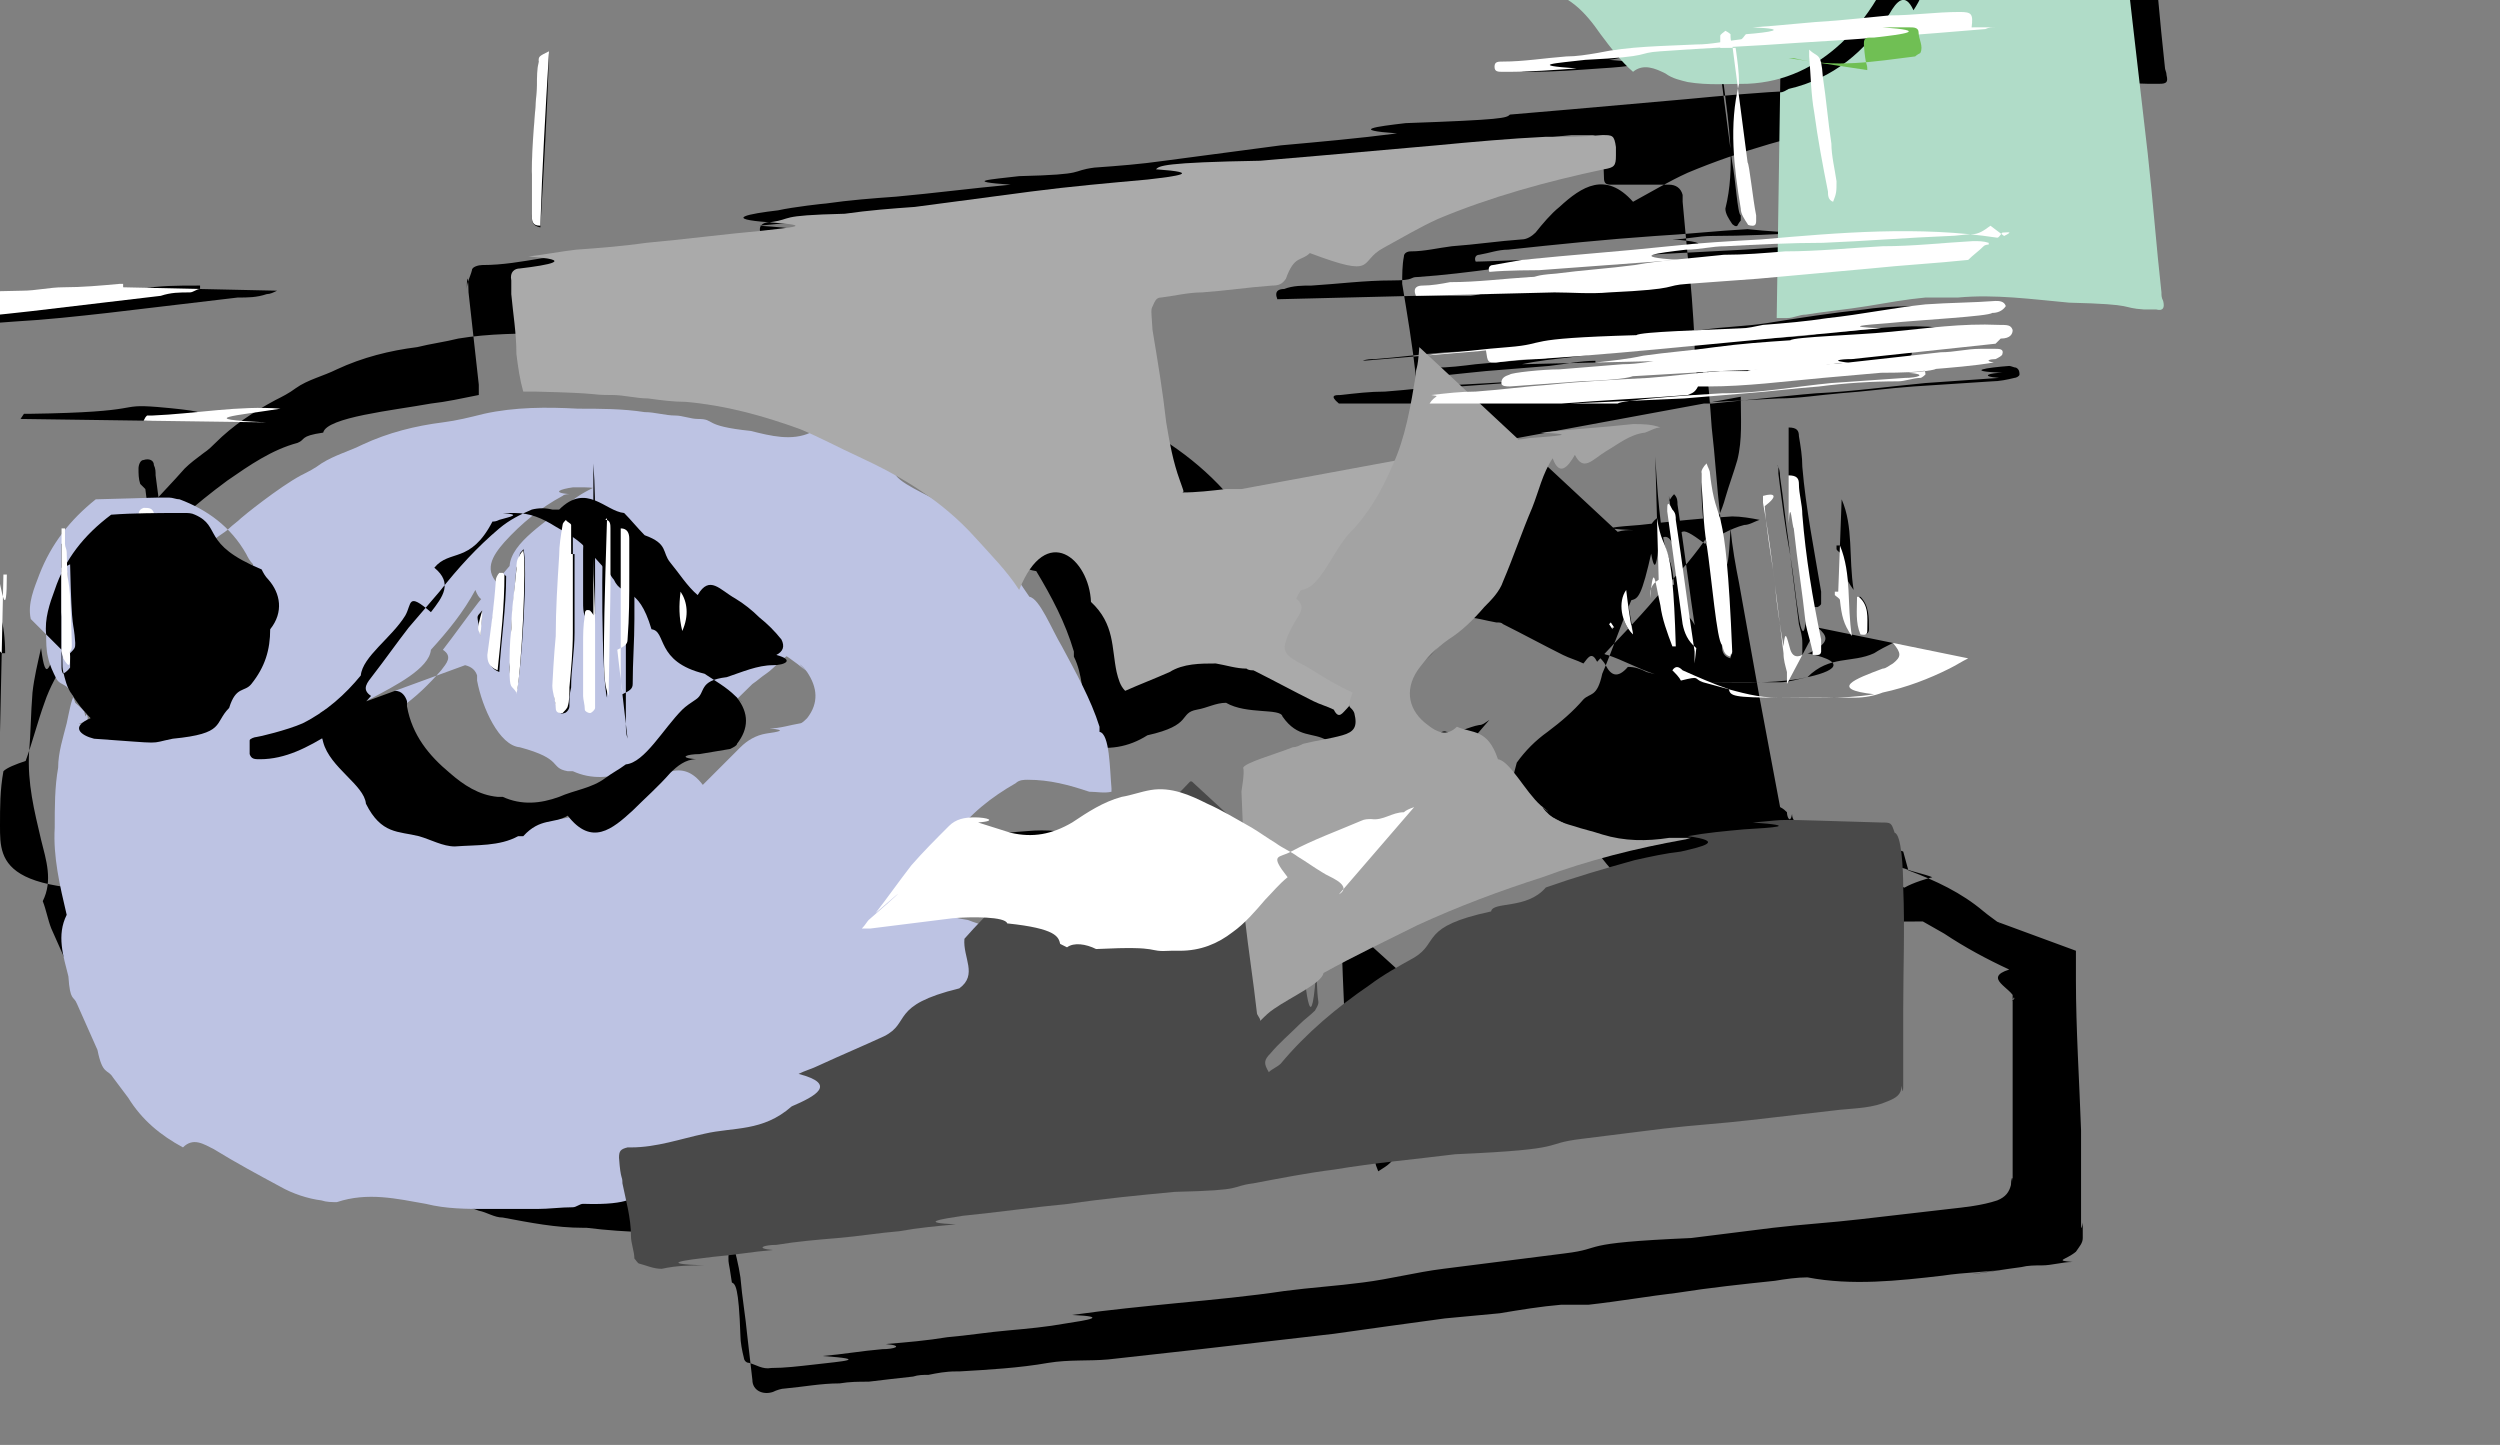 <?xml version="1.0" encoding="UTF-8"?>
<svg id="Layer_2" data-name="Layer 2" xmlns="http://www.w3.org/2000/svg" viewBox="0 0 1462 845">
  <rect x="0" y="0" width="1462" height="845" fill="#808080" stroke="none"/>
  <defs>
    <style>
      .cls-1 {
        fill: #494949;
      }

      .cls-1, .cls-2, .cls-3, .cls-4, .cls-5, .cls-6, .cls-7, .cls-8 {
        stroke-width: 0px;
      }

      .cls-2 {
        fill: #000;
      }

      .cls-3 {
        fill: #70bf54;
      }

      .cls-4 {
        fill: #aaa;
      }

      .cls-5 {
        fill: #b0dcc8;
      }

      .cls-6 {
        fill: #a3a3a3;
      }

      .cls-7 {
        fill: #bdc3e3;
      }

      .cls-8 {
        fill: #fff;
      }
    </style>
  </defs>
  <g id="Layer_1-2" data-name="Layer 1">
    <g>
      <path class="cls-2" d="M1214,556c0,6,0,11,0,17,0,29,2,59,3,88,0,7,0,14,0,21,0,11,0,22,0,32,0,3,0,7,1,1,0,3,0,6,0,9,0,3-2,5-4,8-6,5-13,5-2,6-6,0-12,2-18,2-4,0-8,0-12,1-23,3-47,7-7,1-13,2-26,2-39,4-26,3-53,6-79,1-6,0-13,1-19,2-19,2-38,4-57,7-17,2-34,5-52,7-5,0-11,0-16,0-12,1-24,3-36,5-11,1-21,2-32,3-22,3-44,6-65,9-26,3-52,6-78,9-18,2-36,4-54,6-11,1-23,0-35,2-17,3-35,4-52,5-7,0-13,0-2,0-6,0-11,1-16,2-3,0-6,0-9,1-9,1-18,2-26,3-6,0-11,0-17,1-11,0-21,2-32,3-2,0-5,1-7,2-6,2-12-1-12-7-1-9-2-17-3-26-1-11-3-22-4-34-1-7-3-15-5-22,0-3-2-4-5-4-3,0-6,0-9,0-24,0-47,0-71-3,0,0-1,0-2,0-16,0-31-3-47-6-5,0-9-3-14-4-14-5-29-11-43-16-4-1-7-3-1-5-14-8-29-15-42-25-9-7-16-16-22-25-5-7-11-14-15-21-6-1-12-21-17-32-4-8-7-17-11-26-3-8-6-15-9-23-1-4-3-8-2-12,0-1,0-3,0-5C0,528,0,505,0,483c0-11,0-21,2-32,2-2,7-4,13-6,4-11,7-23,11-34,3-9,8-18,14-27,6-8,1-17,16-25,8-11,17-22,26-32,15-17,32-32,51-46,13-9,26-18,41-22,5-2,1-4,15-6,2-9,41-13,63-17,9-1,18-3,28-5,0-2,0-4,0-6-2-18-4-36-6-54,0-7-1-13-1-2,0-4,2-7,3-11,0-2,4-3,6-3,12,0,23-2,35-4,6,0,12-2,18-3,6,0,12,0,17,0,8,0,17-2,25-2,2-2,39-4,59-6,27-3,53-5,8-8,31-3,62-7,94-1,33-3,66-6,98-9,13-1,26-3,39-4,18-2,35-4,53-5,33-3,67-5,1-8,27-2,53-4,8-7,2-2,4-3,61-5,15-1,29-4,44-6,15-2,31-3,46-4,1-1,21-3,31-4,4,0,8,0,12,0,3,0,6,4,6,8,0,6,1,11,1,17,0,3,1,4,4,4,11,0,22,0,33,0,3,0,7,0,1,0,4,0,7,2,8,6,0,1,0,3,0,4,1,11,2,22,3,32,2,16,3,32,4,49,0,1,0,3,0,4,0,17,4,34,6,5,2,14,3,28,4,42,2,17,3,35,5,52,2,23,4,47,6,7,1,11,3,22,5,32,4,22,8,45,12,67,4,21,8,43,12,64,2,1,3,2,4,3,0,3,2,7,3,1,0,5,4,6,8,6,4,0,8,2,12,3,7,2,14,3,21,5,8,2,16,5,24,8,1,4,2,7,3,11,16,6,31,13,44,24,6,5,12,8,16,14,1,2,3,5,3,7,1,9,1,17,0,26-2,6-4,7-1,4-1-6-19-12-3-17-13-6-26-13-38-21-22-13-47-22-7-33-5-2-11-3-16-5-8-2-15-5-23-8-6-2-12-4-18-5-11-2-21-4-32-6-3,0-6,0-9,0ZM456,537c3-6,5-12,12-14,0,0,2-1,3-2,7-6,14-12,21-18,5-4,1-8,14-12,12-15,25-29,36-45,1-14,23-23,37-32,2-1,5-2,7-2,12,0,24,3,36,7,4,1,8,2,13,0,0,0,0-1,0-2-2-11-2-23-7-33,0,0,0-2,0-3-5-17-13-32-22-47-6-1-12-2-19-29-5-7-9-14-14-21-1-13-23-24-36-33-1-7-19-13-29-19-16-9-33-15-49-23-11-5-23-8-35-1-1-2-2-6-31-7-4,0-9-1-13-2-6,0-12-2-18-2-13,0-26-1-39-2-18,0-37,0-55,3-8,2-16,3-24,5-16,2-32,6-47,13-8,4-17,6-24,11-4,3-8,5-12,7-13,7-25,15-35,25-2,2-4,4-7,6-4,3-8,6-11,9-7,8-14,15-21,23-3,3-5,6-7,1-5,7-9,14-14,21-4,6-9,11-12,17-7,13-13,26-19,39-6,13-8,27-11,4-2,9-4,17-5,26-1,12-1,24-2,35-1,18,3,34,7,51,3,12,7,24,1,36,2,5,3,11,5,16,4,9,8,18,12,27,3,5,6,11,9,16,3,4,6,8,9,12,8,13,19,22,32,29,6,3,12,6,18,1,13,7,26,15,39,22,7,4,16,7,24,8,3,0,6,0,9,1,17,3,34,7,52,1,12,2,24,3,36,3,1,0,19,0,29,0,7,0,14,0,21-1,2,0,4-2,6-2,11,1,2-4,31-5,8,0,15-4,23-4,9,0,18-3,27-5,12-3,25-6,37-9,1-3,2-6,29-9,1-4,19-8,28-12,3-1,5-3,8-4,4-2,8-5,12-6,9-4,18-8,25-14,6-5,12-9,17-13,14-11,29-21,38-38,0-1,2-2,2-3,5-7,7-14,1-23,0,0-1,0-2-1-8-4-16-1-23-16-1-1-2-2-4-3-8-3-16-7-24-1-5-2-1-3-14-3-1,0-2,0-31,0-14,0-28,1-42,5-3,0-6,1-9,2-5,1-9,0-14-5ZM761,516h-1c-4,5-11,9-15,15-3,6-6,12-13,15-2,1-4,3-5,5-7,5-13,11-2,14-1,5-21,9-32,11-4,0-8,1-12,0-8-4-14-1-18,7-3,8-8,14-14,2-7,7-14,15-21,22-9,1-19,2-3,29-14,11-29,2-44,28-12,6-25,12-38,17-4,2-8,3-12,5-13,6-26,13-4,19-16,7-33,12-51,16-14,3-28,8-43,8,0,0-1,0-2,0-3,0-5,2-5,6,0,5,0,1,2,15,2,1,4,2,5,31,0,4,1,9,2,13,0,1,1,3,3,3,4,1,8,4,13,3,8,0,16-1,25-2,17-2,33-3,5-5,12-1,23-3,35-4,7,0,13-2,2-3,12-1,24-2,36-4,12-1,24-3,36-4,11-1,22-2,33-4,13-2,26-4,4-5,21-3,42-5,62-7,21-2,42-4,62-7,15-2,31-3,46-5,16-2,31-6,47-8,24-3,47-6,71-9,25-3,5-6,74-9,16-2,32-4,48-6,17-2,34-3,51-5,17-2,35-4,52-6,9-1,19-2,28-5,5-2,7-5,8-9,0-3,1-7,1-1,0-14,0-28,0-43,0-24,0-48,0-72,0-11-2-22-5-32-2-5-2-6-8-6-25-1-5,0-75,0-17,1-33,2-5,4-11,0-22,2-33,4-13,2-26,6-4,9-9,2-18,3-27,5-17,5-35,1-52,16-11,4-22,8-32,14-15,9-3,18-45,27-9,5-18,1-26,16-19,14-37,28-52,46-2,2-4,3-7,5-2-5-3-7,1-11,5-6,11-11,17-17,3-3,6-5,9-8,1-1,2-3,2-5,0-7,0-15-1-22-3-27-6-54-9-8-1-12-3-24,0-37,0,0,0-2,0-3ZM872,259c-4,0-7,0-9,0-9,0-17,2-26,2-7,0-8,0-1-7-4-11-7-23-8-34-2-18-5-36-8-54,0-5,0-11,1-16,0-2,2-3,4-3,8,0,16-2,24-3,14-1,27-3,41-4,3,0,6-2,8-4,4-5,9-11,14-15,13-12,27-21,43-3,11-6,21-12,32-17,31-13,64-22,97-29,6-1,7-2,7-8,0-2,0-4,0-5,0-6-1-7-8-7-11,0-22,0-33,1-21,1-43,3-64,5-23,2-45,4-68,6-12,1-23,2-35,3-2,2-4,3-61,5-17,2-33,4-5,6-23,3-46,5-68,7-23,3-45,6-68,9-14,2-27,3-41,4-15,2-3,4-44,5-17,2-33,3-5,5-22,2-45,5-67,7-14,1-27,2-41,4-1,0-19,2-28,4-17,2-33,5-5,7-4,0-7,2-5,7,0,3,0,5,0,8,0,12,2,24,3,35,0,7,1,14,4,22,2,0,4,0,7,0,15,0,3,1,45,2,7,0,14,2,21,2,7,0,15,0,22,2,23,3,46,8,67,16,12,4,22,11,34,16,25,11,49,26,68,47,9,1,18,2,26,31,15,22,32,44,42,7,5,14,12,27,15,41,0,4,1,8,5,11,9-4,18-7,26-11,9-4,18-6,27-5,6,0,12,2,18,3,2,0,3,0,4,1,12,6,23,12,35,18,4,2,8,3,12,5,3-4,5-7,8-1,11-12,23-24,34-37,6-7,13-14,19-21,9-11,18-23,22-38,2-7,5-15,7-22,3-12,2-24,2-37ZM1041,54h0c2,1,4,1,6,0,4,0,7-2,11-2,12-2,24-3,36-5,11-2,22-3,34-5,6,0,12,0,19,0,22-2,44,0,65,3,15,1,3,3,44,4,2,0,4,0,7,0,4,0,5-1,4-5,0-2-1-3-1-5-3-27-5-54-8-81-3-26-6-52-9-78-3-26-6-53-9-79-2-19-3-39-5-59-1-18-3-35-4-53,0-12-2-24-3-35-2-18-4-35-6-53-1-12-3-24-5-36,0-3-2-5-6-6-9-3-18-2-26-1-26,3-52,7-78,11-7,1-15,3-22,5-9,2-17,4-26,7-15,4-3,6-45,11-24,8-48,16-69,3-9,6-18,13-27,2-2,2-3,5-5,8,8,0,15,0,22-1,14-1,28-3,42-4,17-1,35-2,52-4,16-1,32-3,48-3,22,0,43-1,65-4,11-2,21-4,32-5,3,3,5,7,6,11,2,1,3,2,5,3,3,15,5,31,8,46,0,5,3,9,4,14,2,6-1,14-6,14-9,1-18,2-26,3-7,1-14,0-21,1-21,2-43,5-64,8-13,2-25,3-38,4,7,3,13,5,2,9,18,12,29,29,35,49,4,12,6,24,11,35,7,16,17,3,3,41,6,5,13,1,21,11,3,0,6,0,9,0,6,0,8,4,5,9-3,6-7,7-14,5-1-3-2-7-29-11-3-1-5-1-8,0-5,3-9,5-14,8-3,1-6,3-9,4-1,3-19,6-29,7-14,2-27,7-42,7,0,0-2,0-3,0-11,2-23,1-34,0-7,0-13-1-2-3-8-2-15-3-23-6-1-4-19-8-3-13,0,0-2,0-3,2-6,9-16,13-24,2-5,4-8,8-9,14,0,6,0,9,7,1,4,1,9,2,13,3,17,2,27,13,36,26,6,8,11,15,19,22,6,5,13,7,19,1,4,2,9,4,13,5,11,3,23,2,35,1,21,0,4-9,55-24,18-17,29-39,36-64,0-3,2-6,6-7,5,3,1,6,1,13,0,14-3,27-1,39-4,7-9,13-14,2-15,22-33,38-59,44-2,0-3,1-5,2ZM888,257c0,6-2,11-2,16-3,18-6,37-14,54-6,14-14,28-25,39-1,11-17,23-28,33-1,1-2,3-3,5-3,5-7,9-1,14-2,3-4,7-5,11-2,6,0,8,5,11,3,2,6,3,9,5,8,5,17,1,25,14,6,3,9,7,1,12,2,8,0,11-7,13-8,2-16,3-23,5-2,0-4,0-6,2-1,4-19,8-29,12-7,2-1,3-1,14,0,24,1,48,2,71,0,0,0,2,0,3,2,18,4,37,7,55,0,1,1,3,2,5,3-3,6-5,8-7,1-7,19-15,29-21,18-1,36-19,55-28,23-11,48-2,73-28,27-9,54-17,83-22,1,0,3,0,4-1-5,0-9,0-13,0-13,3-26,2-39-2-6-2-11-3-17-5-7-2-14-5-18-11-3-4-6-7-1-1-9-8-18-17-25-27-6-8-14-14-24-19-6-3-12-6-17-1-11-9-14-2-6-32,5-7,11-13,18-18,8-6,15-12,21-19,4-4,8-1,11-15,6-14,11-29,17-43,4-1,6-2,12-29,4-7,9-13,13-2,5-8,1-15,18-2,7-4,15-9,23-11,3,0,6-2,9-3-5-1-11-2-16-2-18,1-36,3-54,5-13,1-27,2-4,3-3,0-6,0-9,1ZM827,472c-4-3-7-6-1-8-3-2-6-4-9-5-5-3-9-6-14-9-4-3-9-5-13-8-5-3-9-6-14-9-8-5-17-1-26-14-1-5-21-1-33-8-6,0-11,3-17,4-11,2-2,9-29,15-11,7-23,9-36,6-6-2-13-5-19-6-7-2-13-3-2-3-5,0-11,1-15,5-8,7-15,15-22,23-7,9-14,18-21,28-12,15-26,27-4,4-1,1-2,3-4,5,3,0,4,0,5,0,16-2,32-5,48-6,11-1,22,0,32,3,1,4,21,8,31,12,1,0,3,0,4,2,4,5,11,7,17,1,14,7,28,11,44,1,2,0,4,0,5,0,12,0,22-4,31-11,7-5,13-12,19-19,4-5,8-9,13-13,6-5,12-11,2-15,13-7,28-12,41-18,2,0,4-2,6-1,7,1,13-3,19-4,2,0,3-1,6-3ZM933,212s0,0,0-1c-9,0-18,2-27,3-12,1-25,2-37,3-1,0-19,2-29,3-2,0-5,1-5,5,0,3,3,3,5,2,14-1,27-2,41-3,1,0,2-2,31-3,17-1,34-2,51-3,25-2,5-3,75-5,7,0,13,0,2-2,28-3,56-6,84-9,1-1,2-2,3-3,5,0,7-3,7-5,0-2-3-3-8-3-21-1-42,3-63,4-2,2-39,3-59,5-15,1-29,3-44,4-14,2-28,3-42,5-9,1-19,2-28,4ZM1167,16c1-8,0-9-7-9-14,0-27,1-41,2-1,0-21,2-31,3-16,1-32,3-49,4-13,1-27,3-4,4-1,0-2,2-3,3-9,0-17,2-26,3-19,1-39,1-58,5-6,1-12,2-18,2-12,1-24,2-37,3-2,0-5,0-5,3,0,3,3,3,5,3,0,0,1,0,2,0,14,0,27-1,41-2,17-1,34-3,5-5,15-2,3-4,44-5,27-2,54-3,81-5,36-3,73-5,109-8,2,0,4,0,6-1ZM117,169c0,0,0-1,0-2,0,0-2,0-2,0-11,0-22,0-33,2-8,0-16,1-24,2-2,1-4,3-61,4-14,1-29,3-43,3-24,1-48,3-73,6-17,2-33,5-5,5-16,0-32,1-47,5-2,0-6,0-6,4,0,3,2,4,7,4,14,0,28-2,41-3,22-2,43-4,65-6,24-2,49-3,73-5,18-1,36-3,54-5,25-3,51-6,76-9,6,0,11,0,17-2,2,0,4-1,6-2ZM833,208c0,7,0,7,6,7,8,0,16-1,24-2,31-3,63-5,94-8,21-2,42-4,63-6,15-1,29-3,44-4,13-1,27-2,4-3,2-2,41-4,61-6,3,0,7,0,8-4-1-3-4-3-6-3-14,0-28,0-41,2-19,2-38,5-57,8-13,2-25,2-38,4-4,0-8,1-13,2-2,1-41,2-61,4-25,2-5,4-75,7-14,1-28,3-42,4-2,0-5,0-7,1ZM836,236c9,0,16,0,24,0,25-1,49-3,74-5,2-1,4-2,6-5,2,0,4,0,6,0,23,0,45-3,67-5,11-1,23-2,34-3,1,0,2-1,29-2,12-1,25-3,37-4,3,0,7,0,1-2,1,0,4-2,4-3,0-3-2-3-4-3-3,0-6,0-9,0-8,0-15,2-23,2-18,2-36,4-54,6-19,2-39,4-59,5-5,0-11,0-16,0-14,1-28,3-42,4-19,2-39,3-58,4-14,1-29,3-43,4-9,0-17,1-26,2-3,0-7,0-1,5ZM828,173c11,0,22,0,32,0,15-2,3-4,46-5,14-1,27-2,41-3,22-2,44-4,66-6,19-2,38-3,57-5,3-3,6-5,9-8,0,0,2,0,3-1,0,0,0,0,0-1-3,0-6-2-9-1-18,0-35,2-53,3-19,1-38,2-57,3-12,0-24,1-36,2-17,1-35,3-52,6-15,2-31,4-46,5-5,0-1,2-15,2-16,0-31,2-47,3-5,0-11,0-16,2-3,0-6,1-4,6ZM1164,132c-3-4-7-3-1-2-1,0-2,2-3,3-46,2-92,6-138,1-18,1-36,3-54,4-29,2-58,5-86,8-6,0-11,2-17,3-2,0-3,2-2,4,1,0,2,0,29-1,27-2,54-4,81-6,17-1,33-4,5-6,8,0,15-2,23-2,19,0,38-1,57-2,25-1,49-3,74-4,4,0,9,0,13-1,4,0,8-2,11-5ZM1107,376c-4,2-8,4-11,6-13,6-26,1-39,14-5,1-11,3-16,3-14,0-29,0-43,0-11,0-21-1-31-5-9-3-18-8-27-11-2,0-4-3-6,0,2,2,4,4,5,6,3,6,7,8,13,1,4,0,7,1,11,3,11,3,22,6,33,6,19,0,38,1,56-2,17-3,33-9,5-15,2,0,4-2,6-3,6-4,6-7,0-12ZM1092,41c1,0,2,0,3,0,24-3,47-7,71-1,1,0,3,0,3-2,2-4,0-8-1-12,0-3-3-3-5-3-5,0-11,0-16,0-17,2-33,4-5,6-1,0-2,0-3,0-2,0-4,2-3,4,0,5,1,1,2,15ZM946,236s0,0,0,0c9,0,18,0,27,0,22,0,45-2,67-3,12,0,24-2,36-3,14-1,29-3,43-4,15-1,31-2,46-3,4,0,9-1,13-2,1,0,3-1,3-2,0-1,0-3-2-4-1,0-3-1-4-1-13,1-27,3-4,4-7,0-14,2-2,3-14,1-29,2-43,3-21,2-43,5-64,6-2,0-41,4-61,6ZM104,384c0-4,0-7,0-11-1-9-3-17-4-26-3-23-6-46-9-69,0-2,0-4-1-6,0-3-3-4-6-3-2,0-3,3-3,5,0,3,0,6,1,9,1,1,2,2,3,3,2,17,5,33,8,49,1,7,3,13,4,19,0,3,3,4,7,2ZM1054,383c0-2,0-5,0-7,0-4-1-7-2-11-2-16-4-32-6-48-2-13-3-25-5-38,0-7-3-8-1-6,0,1,0,2,0,4,2,16,4,32,7,48,2,12,3,24,5,36,1,7,3,13,4,2,0,3,3,5,7,3ZM1006,28c0,7,0,14,2,21,3,24,7,49,1,73,0,3,2,6,4,9,0,0,2,2,3,1,0,0,1-2,2-3,0,0,0-2,0-3-2-1-3-21-5-31-3-23-6-46-9-69,0-2,0-4-1-6,0-1-2-2-3-2-1,0-3,2-3,3,0,2,0,4,0,7ZM1012,384c0,0,1-2,1-2-4-35-9-7-13-104,0-1-1-3-2-6-1,2-3,4-3,5,0,2,0,4,0,6,0,12,1,24,3,36,3,2,6,39,9,59,0,3,1,6,5,7ZM1046,278c1,1,2,2,3,3,2,19,4,37,7,56,0,5,3,11,4,16,0,0,0,1,0,2,0,0,2,0,3,0,0,0,2-1,2-2,0-2,0-4,0-7-4-24-9-49-11-73,0-6-1-12-2-18,0-3-1-5-6-5ZM1058,29c0,2,0,3,0,4,0,11,2,22,3,33,2,15,5,31,8,46,0,2,0,5,3,6,3-5,3-6,2-12-1-7-2-14-3-22-2-13-3-26-5-39,0-6-4-11-8-16ZM1,382c0,0,1,0,2,0,0-17-4-33-6-5-3-17-3-34-8-51-3,3-3,3-3,6,1,13,2,26,3,39,2,18,4,36,9,54,0,1,1,2,2,3ZM992,379c0-2,0-5,0-7-4-26-7-51-11-77,0-2,0-4-2-6-3,3-3,6-3,1,3,22,6,44,9,66,0,6,3,1,8,14ZM969,303c-4,3-5,7-5,11,2,13,4,27,6,4,2,8,5,16,7,24,0,0,1,0,2,0-2-25-7-5-11-75ZM97,376c-4-19-7-37-11-55-5,3-3,7-3,1-1,13,1,26,5,39,0,3,3,6,9,6ZM84,246c28-2,55-4,8-8-25-2-5,3-75,4-1,0-2,0-3,0,0,0,0,0-2,3ZM1076,319c0,0-1,0-2,0,0,0,0,1,0,2,0,1,2,2,3,3,0,9,2,14,7,21-3-19,0-37-7-53ZM1087,349c0,8-1,15,2,22,3,0,4-1,4-3,0-7,0-14-5-19ZM951,345c-5,7-3,19,4,26-1-9-3-17-4-26ZM93,237s0,0,0,1c3,0,6,0,8,0,0,0,0,0,0,0h-8ZM943,368s0,0,1,0l-2-3s0,0-1,1l2,3Z"/>
      <path class="cls-7" d="M456,537c4,4,8,6,14,5,3,0,6-1,9-2,14-4,28-4,42-5,1,0,2,0,31,0,5,0,1,1,14,3,8,3,16,6,24,1,1,0,3,2,4,3,7,6,15,12,23,16,0,0,1,0,2,1-2,8-5,16-1,23,0,1-2,2-2,3-9,17-24,27-38,38-6,5-12,9-17,13-8,6-16,11-25,14-4,2-8,4-12,6-3,1-5,3-8,4-9,4-19,8-28,12-1,4-19,7-29,9-12,3-25,6-37,9-9,2-18,4-27,5-8,0-15,3-23,4-1,0-2,6-31,5-2,0-4,2-6,2-7,0-14,1-21,1-1,0-19,0-29,0-12,0-24,0-36-3-17-3-34-7-52-1-3,0-6,0-9-1-8-1-17-4-24-8-13-7-26-14-39-22-6-3-12-7-18-1-13-7-24-16-32-29-3-4-6-8-9-12-3-5-6-1-9-16-4-9-8-18-12-27-2-5-4-1-5-16-3-12-7-24-1-36-4-17-8-34-7-51,0-12,0-24,2-35,0-9,3-18,5-26,3-14,5-28,11-4,6-13,12-26,19-39,3-6,8-11,12-17,5-7,1-14,14-21,2-3,4-7,7-1,7-8,14-16,21-23,3-4,8-6,11-9,2-2,5-4,7-6,1-1,22-18,35-25,4-2,8-4,12-7,8-5,16-7,24-11,15-7,31-11,47-13,8-1,16-3,24-5,18-4,37-4,55-3,13,0,26,0,39,2,6,0,12,2,18,2,4,0,9,2,13,2,11,0,2,4,31,7,12,3,24,6,35,1,16,7,33,13,49,23,1,6,19,13,29,19,14,9,26,2,36,33,5,7,9,14,14,21,6,1,13,19,19,29,8,15,17,31,22,47,0,0,0,2,0,3,6,1,6,22,7,33,0,0,0,0,0,2-4,1-9,0-13,0-12-4-23-7-36-7-2,0-5,0-7,2-14,8-27,18-37,32-11,16-24,3-36,45-4,5-9,8-14,12-7,6-14,12-21,18,0,0-2,2-3,2-7,2-9,8-12,14ZM27,371c0,4,0,9,1,13,1,5,3,9,5,13,3,5,7,1,11,14,6,5,12,11,2,12,15,3,31,3,46,0,13-2,24-9,33-18,5-5,9-9,13-14,8-9,11-2,11-32,0-11-2-21-1-29-2-2-3-4-4-6-9-16-23-26-39-32-2,0-4-1-6-1-15,0-3,0-43,1-15,12-26,26-33,44-3,8-7,17-5,26ZM231,404c-4,5-2,1-1,15,4,15,15,25,25,36,8,9,18,16,31,19,7,2,14,6,21,6,12,0,25,0,37-6,0,0,2,0,3,0,1-2,18-7,26-12,13-9,26-19,38-3,7-7,15-15,22-22,4-4,9-7,15-8,7-1,13-2,2-3,6,0,12-2,18-3,1,0,3-2,4-3,7-9,6-18,0-27-3-4-7-7-1-1-6-5-12-9-18-13-12-7-22-16-31-26-8-9-17-18-22-29,0-2-2-3-3-4-4-4-8-9-12-13-6-6-12-1-19-14-8-5-15-8-24-8-2,0-5,0-7,0-7,1-13,3-2,4-1,0-3,0-4,1-13,7-24,16-34,27-7,8-13,17-2,26-5,7-11,13-15,2-7,13-16,24-26,35-1,11-21,21-34,28-8,4-17,8-27,8-2,0-4,0-4,2,0,2,0,5,0,8,0,3,4,3,6,3,16,0,29-7,41-15,9-6,17-14,24-22,3-4,7-8,1-12,7-9,14-19,21-28,6-7,12-14,18-21,1-14,22-26,35-37,6-5,12-8,19-11,4-2,8-2,12,0,1,0,3,0,4,0,15,1,27,1,38,2,4,4,8,9,12,13,5,5,1,11,15,16,5,6,1,14,16,19,8,6,13,15,22,2,5,3,1,7,14,11,4,4,9,8,13,13,3,3,2,7-3,9-6,2-13,5-2,6-1,0-18,5-27,7-8,2-12,9-18,13-3,2-5,4-8,6-11,11-22,21-33,32-3,3-8,5-12,8-8,6-18,7-27,11-11,4-22,5-33,0-1,0-2,0-3,0-11-2-2-7-28-14-12-1-22-23-25-39,0-1,0-2,0-3-1-3-3-5-7-6Z"/>
      <path class="cls-1" d="M761,516c0,1,0,2,0,3-3,12-1,24,0,37,3,27,6,54,9,8,0,7,0,15,1,22,0,2-1,3-2,5-3,3-6,5-9,8-6,6-12,11-17,17-4,4-4,6-1,11,2-2,5-3,7-5,15-18,33-33,52-46,8-6,17-11,26-16,15-9,3-18,45-27,1-6,21-1,32-14,17-6,34-11,52-16,9-2,18-4,27-5,13-3,26-6,4-9,11-2,22-3,33-4,17-1,33-2,5-4,25-2,5-2,75,0,6,0,6,0,8,6,4,1,5,21,5,32,1,24,0,48,0,72,0,14,0,28,0,43,0,3,0,7-1,1,0,5-3,7-8,9-9,4-18,4-28,5-17,2-35,4-52,6-17,2-34,3-51,5-16,2-32,4-48,6-25,3-5,6-74,9-24,3-47,5-71,9-16,2-31,5-47,8-15,2-3,4-46,5-21,2-42,4-62,7-21,2-42,5-62,7-13,2-26,4-4,5-11,1-22,2-33,4-12,1-24,3-36,4-12,1-24,2-36,4-7,0-13,2-2,3-12,1-23,3-35,4-17,2-33,4-5,5-8,0-16,0-25,2-5,0-9-2-13-3-1,0-2-2-3-3,0-4-2-9-2-13,0-11-3-21-5-31,0-5-1-1-2-15,0-4,1-5,5-6,0,0,1,0,2,0,15,0,29-5,43-8,17-4,34-1,51-16,14-6,27-13,4-19,4-2,8-3,12-5,13-6,25-11,38-17,16-8,3-18,44-28,11-8,2-18,3-29,7-8,14-15,21-22,6-6,1-13,14-2,4-8,9-11,18-7,4,2,8,1,12,0,11-2,22-7,32-11,7-3,13-9,2-14,2-1,3-4,5-5,7-3,1-9,13-15,4-7,1-1,15-16h1Z"/>
      <path class="cls-4" d="M872,259c0,13,0,25-2,37-2,8-4,15-7,22-4,14-13,26-22,38-6,7-13,14-19,21-11,12-23,24-34,37-3,3-5,7-8,1-4-2-8-3-12-5-12-6-23-12-35-18-1,0-3,0-4-1-6,0-12-2-18-3-9,0-19,0-27,5-9,4-17,7-26,11-3-3-4-7-5-11-3-14-1-28-15-41-1-25-26-47-42-7-7-11-17-21-26-31-19-21-42-35-68-47-11-5-22-11-34-16-22-8-44-14-67-16-7,0-15-1-22-2-7,0-14-2-21-2-15,0-3-1-45-2-2,0-4,0-7,0-2-7-3-14-4-22,0-12-2-24-3-35,0-3,0-5,0-8-1-5,2-7,5-7,17-2,33-5,5-7,9-1,19-3,28-4,14-1,27-2,41-4,22-2,45-5,67-7,17-2,33-3,5-5,15-2,3-4,44-5,14-2,27-3,41-4,23-3,45-6,68-9,23-3,46-5,68-7,17-2,33-4,5-6,2-2,4-4,61-5,12-1,23-2,35-3,23-2,45-4,68-6,21-2,43-4,64-5,11,0,22,0,33-1,6,0,7,0,8,7,0,2,0,4,0,5,0,6-1,7-7,8-33,7-66,16-97,29-11,5-21,11-32,17-15,8-3,18-43,3-5,5-9,1-14,15-2,3-4,4-8,4-14,1-27,3-41,4-8,0-16,2-24,3-2,0-3,1-4,3-2,5-2,1-1,16,3,18,6,36,8,54,2,12,4,23,8,34,2,6,3,7,1,7,9,0,17-1,26-2,3,0,6,0,9,0Z"/>
      <path class="cls-5" d="M1041,54c2,0,3-1,5-2,26-6,45-22,59-44,4-7,9-13,14-2,8-12,11-25,1-39,0-7-6-1-1-13-4,1-5,4-6,7-6,24-17,46-36,64-15,14-33,23-55,24-12,0-23,1-35-1-4-1-9-2-13-5-6-3-13-6-19-1-7-6-13-14-19-22-9-13-19-24-36-26-4,0-9-2-13-3-6-2-7-4-7-1,0-6,4-11,9-14,8-6,18-1,24-2,0-1,2-2,3-2,1,5,2,9,3,13,7,3,15,4,23,6,7,1,13,2,2,3,11,0,23,0,34,0,0,0,2,0,3,0,14,0,28-5,42-7,1-1,19-4,29-7,3,0,6-2,9-4,5-3,9-5,14-8,3-1,5-1,8,0,1,4,2,7,29,11,7,2,11,0,14-5,3-5,1-9-5-9-3,0-6,0-9,0-8-1-15-6-21-11-13-12-23-25-3-41-5-11-7-23-11-35-6-2-17-37-35-49-6-4-13-6-2-9,13-1,25-3,38-4,21-3,43-6,64-8,7,0,14,0,21-1,9-1,18-2,26-3,5,0,8-8,6-14-1-5-3-9-4-14-3-15-6-31-8-46-2-1-3-2-5-3,0-4-3-8-6-11-11,2-22,4-32,5-21,3-43,4-65,4-16,0-32,2-48,3-17,1-35,2-52,4-14,1-28,2-42,4-7,0-14,0-22,1,2-4,3-7,5-8,9-7,17-14,27-2,21-14,45-22,69-3,15-5,3-7,45-11,9-2,17-4,26-7,7-2,15-4,22-5,26-4,52-8,78-11,9-1,18-1,26,1,4,1,5,3,6,6,2,12,3,24,5,36,2,18,4,35,6,53,1,12,2,24,3,35,1,18,3,35,4,53,2,2,3,39,5,59,3,26,6,53,9,79,3,26,6,52,9,78,3,27,5,54,8,81,0,2,0,3,1,5,1,4,0,6-4,5-2,0-4,0-7,0-15-1-3-3-44-4-22-2-43-5-65-3-6,0-12,0-19,0-11,1-22,3-34,5-12,2-24,3-36,5-4,0-7,2-11,2-2,0-4,0-6,0h0Z"/>
      <path class="cls-6" d="M888,257c3,0,6-1,9-1,13-1,27-2,4-3,18-2,36-3,54-5,5,0,11,0,16,2-3,0-6,2-9,3-9,1-16,7-23,11-8,5-13,12-18,2-4,7-9,13-13,2-6,9-8,19-12,29-6,14-11,29-17,43-2,6-7,11-11,15-6,7-13,14-21,19-7,5-13,11-18,18-8,12-5,24,6,32,5,4,11,7,17,1,9,4,18,1,24,19,7,1,16,19,25,27,4,3,7,6,1,1,5,7,11,9,18,11,6,2,11,3,17,5,13,4,26,4,39,2,4,0,9,0,13,0-1,0-3,1-4,1-28,5-56,12-83,22-25,8-49,17-73,28-18,9-37,18-55,28-1,6-19,14-29,21-3,2-5,4-8,7,0-2-2-3-2-5-2-18-5-37-7-55,0,0,0-2,0-3,0-24-1-48-2-71,0-1,2-11,1-14,1-3,19-8,29-12,2,0,4-1,6-2,8-2,16-3,23-5,7-2,9-5,7-13-2-5-5-1-1-12-9-4-17-9-25-14-3-2-6-3-9-5-5-3-7-6-5-11,1-4,3-7,5-11,3-5,7-9,1-14,1-2,2-4,3-5,11-1,18-22,28-33,11-11,19-25,25-39,8-17,11-36,14-54,0-5,1-1,2-16Z"/>
      <path class="cls-8" d="M827,472c-3,1-5,2-6,3-7,0-12,5-19,4-2,0-4,0-6,1-14,6-28,11-41,18-7,4-13,1-2,15-5,4-9,9-13,13-6,7-12,14-19,19-9,7-19,11-31,11-2,0-4,0-5,0-16,1-3-3-44-1-6-3-13-4-17-1,0,0-2-1-4-2-1-4-2-9-31-12-1-4-21-4-32-3-16,2-32,4-48,6-1,0-3,0-5,0,2-2,3-4,4-5,14-12,28-25,4-4,7-9,14-19,21-28,7-8,14-15,22-23,4-4,9-5,15-5,7,0,14,2,2,3,6,2,13,4,19,6,13,3,24,1,36-6,9-6,18-12,29-15,6-1,11-3,17-4,12-2,23,3,33,8,9,4,17,9,26,14,5,3,9,6,14,9,4,3,9,5,13,8,5,3,9,6,14,9,3,2,6,3,9,5,3,2,6,5,1,8Z"/>
      <path class="cls-8" d="M933,212c9-1,19-2,28-4,14-2,28-3,42-5,15-2,29-3,44-4,2-2,39-3,59-5,21-2,41-5,63-4,5,0,7,0,8,3,0,2-1,5-7,5-1,1-2,2-3,3-28,3-56,6-84,9-7,0-13,1-2,2-25,2-5,3-75,5-17,1-34,2-51,3-1,0-2,2-31,3-14,1-27,2-41,3-2,0-5,0-5-2,0-3,2-4,5-5,1-1,19-3,29-3,12-1,25-2,37-3,9,0,18-2,27-3,0,0,0,0,0,1Z"/>
      <path class="cls-8" d="M1167,16c-2,0-4,0-6,1-36,3-73,6-109,8-27,2-54,3-81,5-15,1-3,3-44,5-17,2-34,3-5,5-14,1-27,2-41,2,0,0-1,0-2,0-3,0-5,0-5-3,0-3,2-3,5-3,12,0,24-2,37-3,6,0,12-1,18-2,19-4,38-4,58-5,9,0,17-2,26-3,1,0,2-2,3-3,13-1,27-3,4-4,16-1,32-3,49-4,1,0,21-2,31-3,14,0,27-2,41-2,7,0,8,1,7,9Z"/>
      <path class="cls-8" d="M117,169c-2,0-4,2-6,2-6,0-11,0-17,2-25,3-51,6-76,9-18,2-36,4-54,5-24,2-49,3-73,5-22,2-43,4-65,6-14,1-28,2-41,3-5,0-7,0-7-4,0-4,4-3,6-4,16-3,31-4,47-5,17,0,34-3,5-5,24-3,48-5,73-6,14,0,29-2,43-3,2-1,4-3,61-4,8,0,16-2,24-2,11,0,22-1,33-2,0,0,2,0,2,0,0,0,0,1,0,2Z"/>
      <path class="cls-8" d="M833,208c3,0,5-1,7-1,14-1,28-3,42-4,25-2,5-5,75-7,2-2,41-3,61-4,4,0,8-1,13-2,13-1,25-2,38-4,19-2,38-6,57-8,14-1,28-1,41-2,2,0,5,0,6,3-2,3-5,4-8,4-2,2-41,4-61,6-13,1-27,2-4,3-15,1-29,3-44,4-21,2-42,4-63,6-31,3-63,6-94,8-8,0-16,1-24,2-5,0-5,0-6-7Z"/>
      <path class="cls-8" d="M836,236c3-5,7-4,1-5,9-1,17-2,26-2,14-1,29-3,43-4,19-2,39-3,58-4,14-1,28-3,42-4,5,0,11,0,16,0,2-2,39-3,59-5,18-2,36-4,54-6,8,0,15-2,23-2,3,0,6,0,9,0,2,0,5,0,4,3,0,1-2,2-4,3-3,0-7,1-1,2-12,2-25,3-37,4-1,0-2,2-29,2-11,1-23,2-34,3-22,2-45,5-67,5-2,0-4,0-6,0-2,4-4,4-6,5-25,2-49,3-74,5-7,0-15,0-24,0Z"/>
      <path class="cls-8" d="M828,173c-2-5,1-6,4-6,5,0,11-1,16-2,16,0,31-2,47-3,5,0,1-1,15-2,15-2,31-3,46-5,17-3,34-4,52-6,12,0,24-1,36-2,19,0,38-2,57-3,18,0,35-2,53-3,3,0,6,0,9,1,0,0,0,0,0,1,0,0-2,0-3,1-3,3-6,5-9,8-19,2-38,3-57,5-22,2-44,4-66,6-14,1-28,2-41,3-15,1-3,3-46,5-11,1-22,0-32,0Z"/>
      <path class="cls-8" d="M1164,132c-4,3-7,5-11,5-4,0-9,1-13,1-25,1-49,3-74,4-19,0-38,1-57,2-8,0-15,2-23,2-17,2-33,4-5,6-27,2-54,4-81,6-1,0-19,0-29,1-1-2,0-4,2-4,6-1,11-2,17-3,29-3,58-5,86-8,18-2,36-3,54-4,46-4,92-8,138-1,1,0,2-2,3-3,3,0,7-1,1,2Z"/>
      <path class="cls-8" d="M1107,376c5,6,5,8,0,12-2,1-4,3-6,3-16,6-32,12-5,15-19,3-38,2-56,2-12,0-22-3-33-6-4-1-7-2-11-3-6-2-1-4-13-1-1-2-3-4-5-6,2-3,4-2,6,0,9,4,18,8,27,11,1,4,2,5,31,5,14,0,29,0,43,0,5,0,11-1,16-3,14-3,27-8,39-14,4-2,7-4,11-6Z"/>
      <path class="cls-3" d="M1092,41c0-5-1-1-2-15,0-2,0-4,3-4,1,0,2,0,3,0,17-2,33-4,5-6,5,0,11,0,16,0,2,0,5,0,5,3,0,4,3,8,1,12,0,0-2,1-3,2-24,3-47,7-71,1,0,0-1,0-3,0Z"/>
      <path class="cls-8" d="M946,236c2-2,41-5,61-6,22,0,43-4,64-6,14-1,29-2,43-3,7,0,14-2,2-3,13-1,27-3,4-4,1,0,3,0,4,1,1,0,2,2,2,4,0,0-2,2-3,2-4,0-9,2-13,2-15,0-31,1-46,3-14,1-29,3-43,4-12,1-24,2-36,3-22,1-45,2-67,3-9,0-18,0-27,0,0,0,0,0,0,0Z"/>
      <path class="cls-8" d="M104,384c-4,1-6,0-7-2-1-6-3-13-4-19-3-16-6-33-8-49-1-1-2-2-3-3,0-3,0-6-1-9,0-2,0-4,3-5,3,0,5,0,6,3,0,2,0,4,1,6,3,23,6,46,9,69,1,9,3,17,4,26,0,3,0,7,0,11Z"/>
      <path class="cls-8" d="M1054,383c-4,2-6,0-7-3-2-7-3-13-4-2-2-12-4-24-5-36-2-16-4-32-7-48,0-1,0-3,0-4,7-2,9,0,1,6,1,13,3,25,5,38,2,16,4,32,6,48,0,4,1,7,2,11,0,2,0,5,0,7Z"/>
      <path class="cls-8" d="M1006,28c0-2,0-4,0-7,0-1,2-2,3-3,0,0,2,1,3,2,0,2,0,4,1,6,3,23,6,46,9,69,1,1,3,21,5,31,0,0,0,2,0,3,0,1,0,3-2,3,0,0-3,0-3-1-2-3-4-6-4-9-4-24-7-49-1-73,0-7-1-14-2-21Z"/>
      <path class="cls-8" d="M1012,384c-4-1-4-4-5-7-3-2-6-39-9-59-2-12-2-24-3-36,0-2,0-4,0-6,0-1,1-3,3-5,1,3,2,4,2,6,4,35,9,7,13,104,0,0,0,1-1,2Z"/>
      <path class="cls-8" d="M1046,278c5,0,6,2,6,5,0,6,2,12,2,18,2,25,6,49,11,73,0,2,0,4,0,7,0,0,0,2-2,2,0,0-2,0-3,0,0,0,0-1,0-2-1-5-3-11-4-16-2-19-5-37-7-56-1-1-2-19-3-3Z"/>
      <path class="cls-8" d="M1058,29c5,5,7,1,8,16,2,13,3,26,5,39,0,7,2,15,3,22,0,6,0,7-2,12-3-1-3-4-3-6-3-15-6-31-8-46-2-11-2-22-3-33,0,0,0-2,0-4Z"/>
      <path class="cls-8" d="M1,382c0,0-2-2-2-3-5-18-7-36-9-54-1-13-2-26-3-39,0-2,0-2,3-6,5,17,5,34,8,51,3,16,6,33,6,5,0,0-1,0-2,0Z"/>
      <path class="cls-8" d="M992,379c-5-4-7-9-8-14-3-22-6-44-9-66,0-4,0-7,3-1,2,2,2,4,2,6,4,26,7,51,11,77,0,2,0,5,0,7Z"/>
      <path class="cls-8" d="M969,303c4,25,9,5,11,75,0,0-1,0-2,0-3-8-6-16-7-24-3-13-4-27-6-4,0-4,0-8,5-11Z"/>
      <path class="cls-8" d="M97,376c-5,0-8-2-9-6-3-13-6-25-5-39,0-3-2-7,3-1,4,18,7,36,11,55Z"/>
      <path class="cls-8" d="M84,246c1-2,1-2,2-3,1,0,2,0,3,0,25-1,51-6,75-4-25,4-52,6-8,8Z"/>
      <path class="cls-8" d="M1076,319c7,17,4,35,7,53-5-7-6-12-7-21,0-1-2-2-3-3,0,0,0-1,0-2,0,0,1,0,2,0Z"/>
      <path class="cls-8" d="M1087,349c6,5,5,12,5,19,0,2,0,4-4,3-3-7-2-14-2-22Z"/>
      <path class="cls-8" d="M951,345c1,8,2,17,4,26-7-7-9-19-4-26Z"/>
      <path class="cls-8" d="M93,237h8s0,0,0,0c-3,0-6,0-8,0,0,0,0,0,0-1Z"/>
      <path class="cls-8" d="M943,368l-2-3s0,0,1-1l2,3s0,0-1,0Z"/>
      <path class="cls-2" d="M27,371c-1-9,2-18,5-26,6-18,17-32,33-44,13-1,28-1,43-1,2,0,4,0,6,1,16,7,3,17,39,32,1,2,2,4,4,6,7,8,9,19,1,29,0,12-3,22-11,32-4,5-9,1-13,14-9,9-2,15-33,18-15,3-3,3-46,0-8-2-14-7-2-12-4-4-8-9-11-14-3-4-4-9-5-13-1-4,0-8-1-13ZM335,324s0,0,0,0c0-6,0-11,0-17,0-1-2-2-3-3,0,0-2,2-2,3-1,6-2,12-2,18,0,16-1,31-2,47,0,1-2,19-2,29,0,4,0,9,2,13,0,2,2,4,4,3,1,0,3-2,3-4,0-4,0-7,1-11,0-11,2-21,2-32,0-15,0-31,0-46ZM347,326s0,0,0,0c0-7,0-14,0-21,0-1-1-3-2-3-2,0-3,2-3,3,0,6-1,11-1,17,0,2,0,4,0,6,0,8,0,16,0,24,0,3,0,6,1,8,0,1,2,2,3,2,1,0,2-2,3-3,0,0,0-2,0-3,0-15,0-31,0-46,0-13,0-26-1-39ZM364,406c4-2,6-3,6-6,0-13,1-25,1-38,0-1,0-2,0-3,0-6,0-12,0-18,0-3-1-6-5-6,0,1,0,3,0,4,0,8,0,16,0,25,0,2,0,4,0,59,0,3,0,6,1,9ZM321,31c-5,3-6,3-6,6,0,5-1,9-1,14-1,17-2,34-3,51,0,8,0,16,0,24,0,3,0,6,5,7,2-34,4-67,5-101ZM302,405c3-12,7-76,4-84,0,1-2,2-2,3,0,3-1,6-2,8-1,12-2,23-3,35,0,8,0,15-1,23,0,5,1,9,4,14ZM354,304c-3,14-2,95,1,104,0-2,0-3,0-4,0-2,0-4,1-61,0-11,0-22,0-33,0-2,0-5-3-5ZM38,318c0,0-1,0-2,0,0,2,0,4,0,6,0,2,0,4,0,61,0,2,0,4,0,5,0,1,0,3,1,4,5-3,4-6,4-1,0-2,0-41-2-61,0-2,0-3-1-5ZM295,336c0,0-1,0-2,0,0,1-2,3-2,4-2,14-4,29-5,44,0,4,1,7,6,9,1-19,4-37,4-56ZM39,331s0,0-1,0c0,9-1,17,0,26,0,9,0,17,2,26,4-4,4-4,4-7-1-15-2-3-3-46ZM399,369c3-9,3-17-1-23-1,8,0,15,1,23ZM282,357c-4,5-3,1-1,15,0-5,0-1,1-15Z"/>
      <path class="cls-2" d="M231,404c4,0,6,3,7,6,0,1,0,2,0,3,3,17,13,29,25,39,8,7,17,13,28,14,1,0,2,0,3,0,11,5,22,4,33,0,9-4,19-5,27-11,4-3,8-5,12-8,11-1,22-21,33-32,2-2,5-4,8-6,6-4,1-11,18-13,9-3,18-7,27-7,7,0,13-3,2-6,4-2,5-5,3-9-4-5-8-9-13-13-4-4-9-8-14-11-9-5-15-14-22-2-6-5-11-13-16-19-5-6-1-11-15-16-4-4-8-9-12-13-11-1-22-18-38-2-1,0-3,0-4,0-4-1-8-1-12,0-7,3-13,6-19,11-13,11-24,23-35,37-6,7-12,14-18,21-7,9-14,19-21,28-3,4-7,8-1,12-7,8-15,16-24,22-13,8-26,15-41,15-3,0-5,0-6-3,0-2,0-5,0-8,0-1,3-2,4-2,1,0,18-4,27-8,14-7,25-17,34-28,1-11,18-22,26-35,4-7,1-14,15-2,7-9,13-17,2-26,9-11,21-2,34-27,1,0,2,0,4-1,7-2,13-3,2-4,2,0,5,0,7,0,9,0,16,3,24,8,7,4,14,8,19,14,4,4,8,9,12,13,1,1,2,3,3,4,5,11,14,2,22,29,9,1,2,19,31,26,6,4,13,8,18,13,3,3,7,6,1,1,7,9,7,18,0,27,0,1-2,2-4,3-6,1-12,2-18,3-7,0-13,2-2,3-6,0-11,4-15,8-7,8-15,15-22,22-12,11-24,21-38,3-8,5-16,1-26,12,0,0-2,0-3,0-11,6-24,5-37,6-7,0-14-4-21-6-12-3-22-1-31-19-1-11-21-21-25-36-1-5-2-1,1-15Z"/>
      <path class="cls-8" d="M335,324c0,15,0,31,0,46,0,11-1,21-2,32,0,4,0,8-1,11,0,1-2,3-3,4-2,0-4,0-4-3,0-4-2-9-2-13,0-1,1-19,2-29,0-16,1-31,2-47,0-6,1-12,2-18,0-1,1-2,2-3,0,1,3,2,3,3,0,6,0,11,0,17,0,0,0,0,0,0Z"/>
      <path class="cls-8" d="M347,326c0,13,1,26,1,39,0,15,0,31,0,46,0,0,0,2,0,3,0,1-2,3-3,3-1,0-3-1-3-2,0-3-1-6-1-8,0-8,0-16,0-24,0-2,0-4,0-6,0-6,0-11,1-17,0-2,0-4,3-3,0,0,2,2,2,3,0,7,0,14,0,21,0,0,0,0,0,0Z"/>
      <path class="cls-8" d="M364,406c0-4-1-7-1-9,0-2,0-4,0-59,0-8,0-16,0-25,0-1,0-2,0-4,4,0,5,3,5,6,0,6,0,12,0,18,0,1,0,2,0,3,0,13,0,25-1,38,0,3-2,4-6,6Z"/>
      <path class="cls-8" d="M321,31c-2,34-4,68-5,101-5,0-5-3-5-7,0-8,0-16,0-24,0-17,2-34,3-51,0-5,0-9,1-14,0-3,0-3,6-6Z"/>
      <path class="cls-8" d="M302,405c-3-5-4-1-4-14,0-8,0-15,1-23,0-12,2-23,3-35,0-3,0-6,2-8,0-1,1-2,2-3,2,7-1,72-4,84Z"/>
      <path class="cls-8" d="M354,304c3,0,3,3,3,5,0,11,0,22,0,33,0,2,0,4-1,61,0,1,0,2,0,4-3-8-4-9-1-104Z"/>
      <path class="cls-8" d="M38,318c0,2,1,3,1,5,0,2,1,41,2,61,0,4,0,8-4,1,0-1-1-3-1-4,0-2,0-4,0-5,0-2,0-4,0-61,0-2,0-4,0-6,0,0,1,0,2,0Z"/>
      <path class="cls-8" d="M295,336c0,18-2,37-4,56-5-2-6-5-6-9,2-15,4-29,5-44,0-1,1-3,2-4,0,0,1,0,2,0Z"/>
      <path class="cls-8" d="M39,331c1,15,2,3,3,46,0,3,0,3-4,7-2-9-1-18-2-26,0-8,0-17,0-26,0,0,0,0,1,0Z"/>
      <path class="cls-8" d="M399,369c-2-8-2-15-1-23,4,6,5,14,1,23Z"/>
      <path class="cls-8" d="M282,357c0,5,0,1-1,15-1-5-3-1,1-15Z"/>
    </g>
  </g>
</svg>
